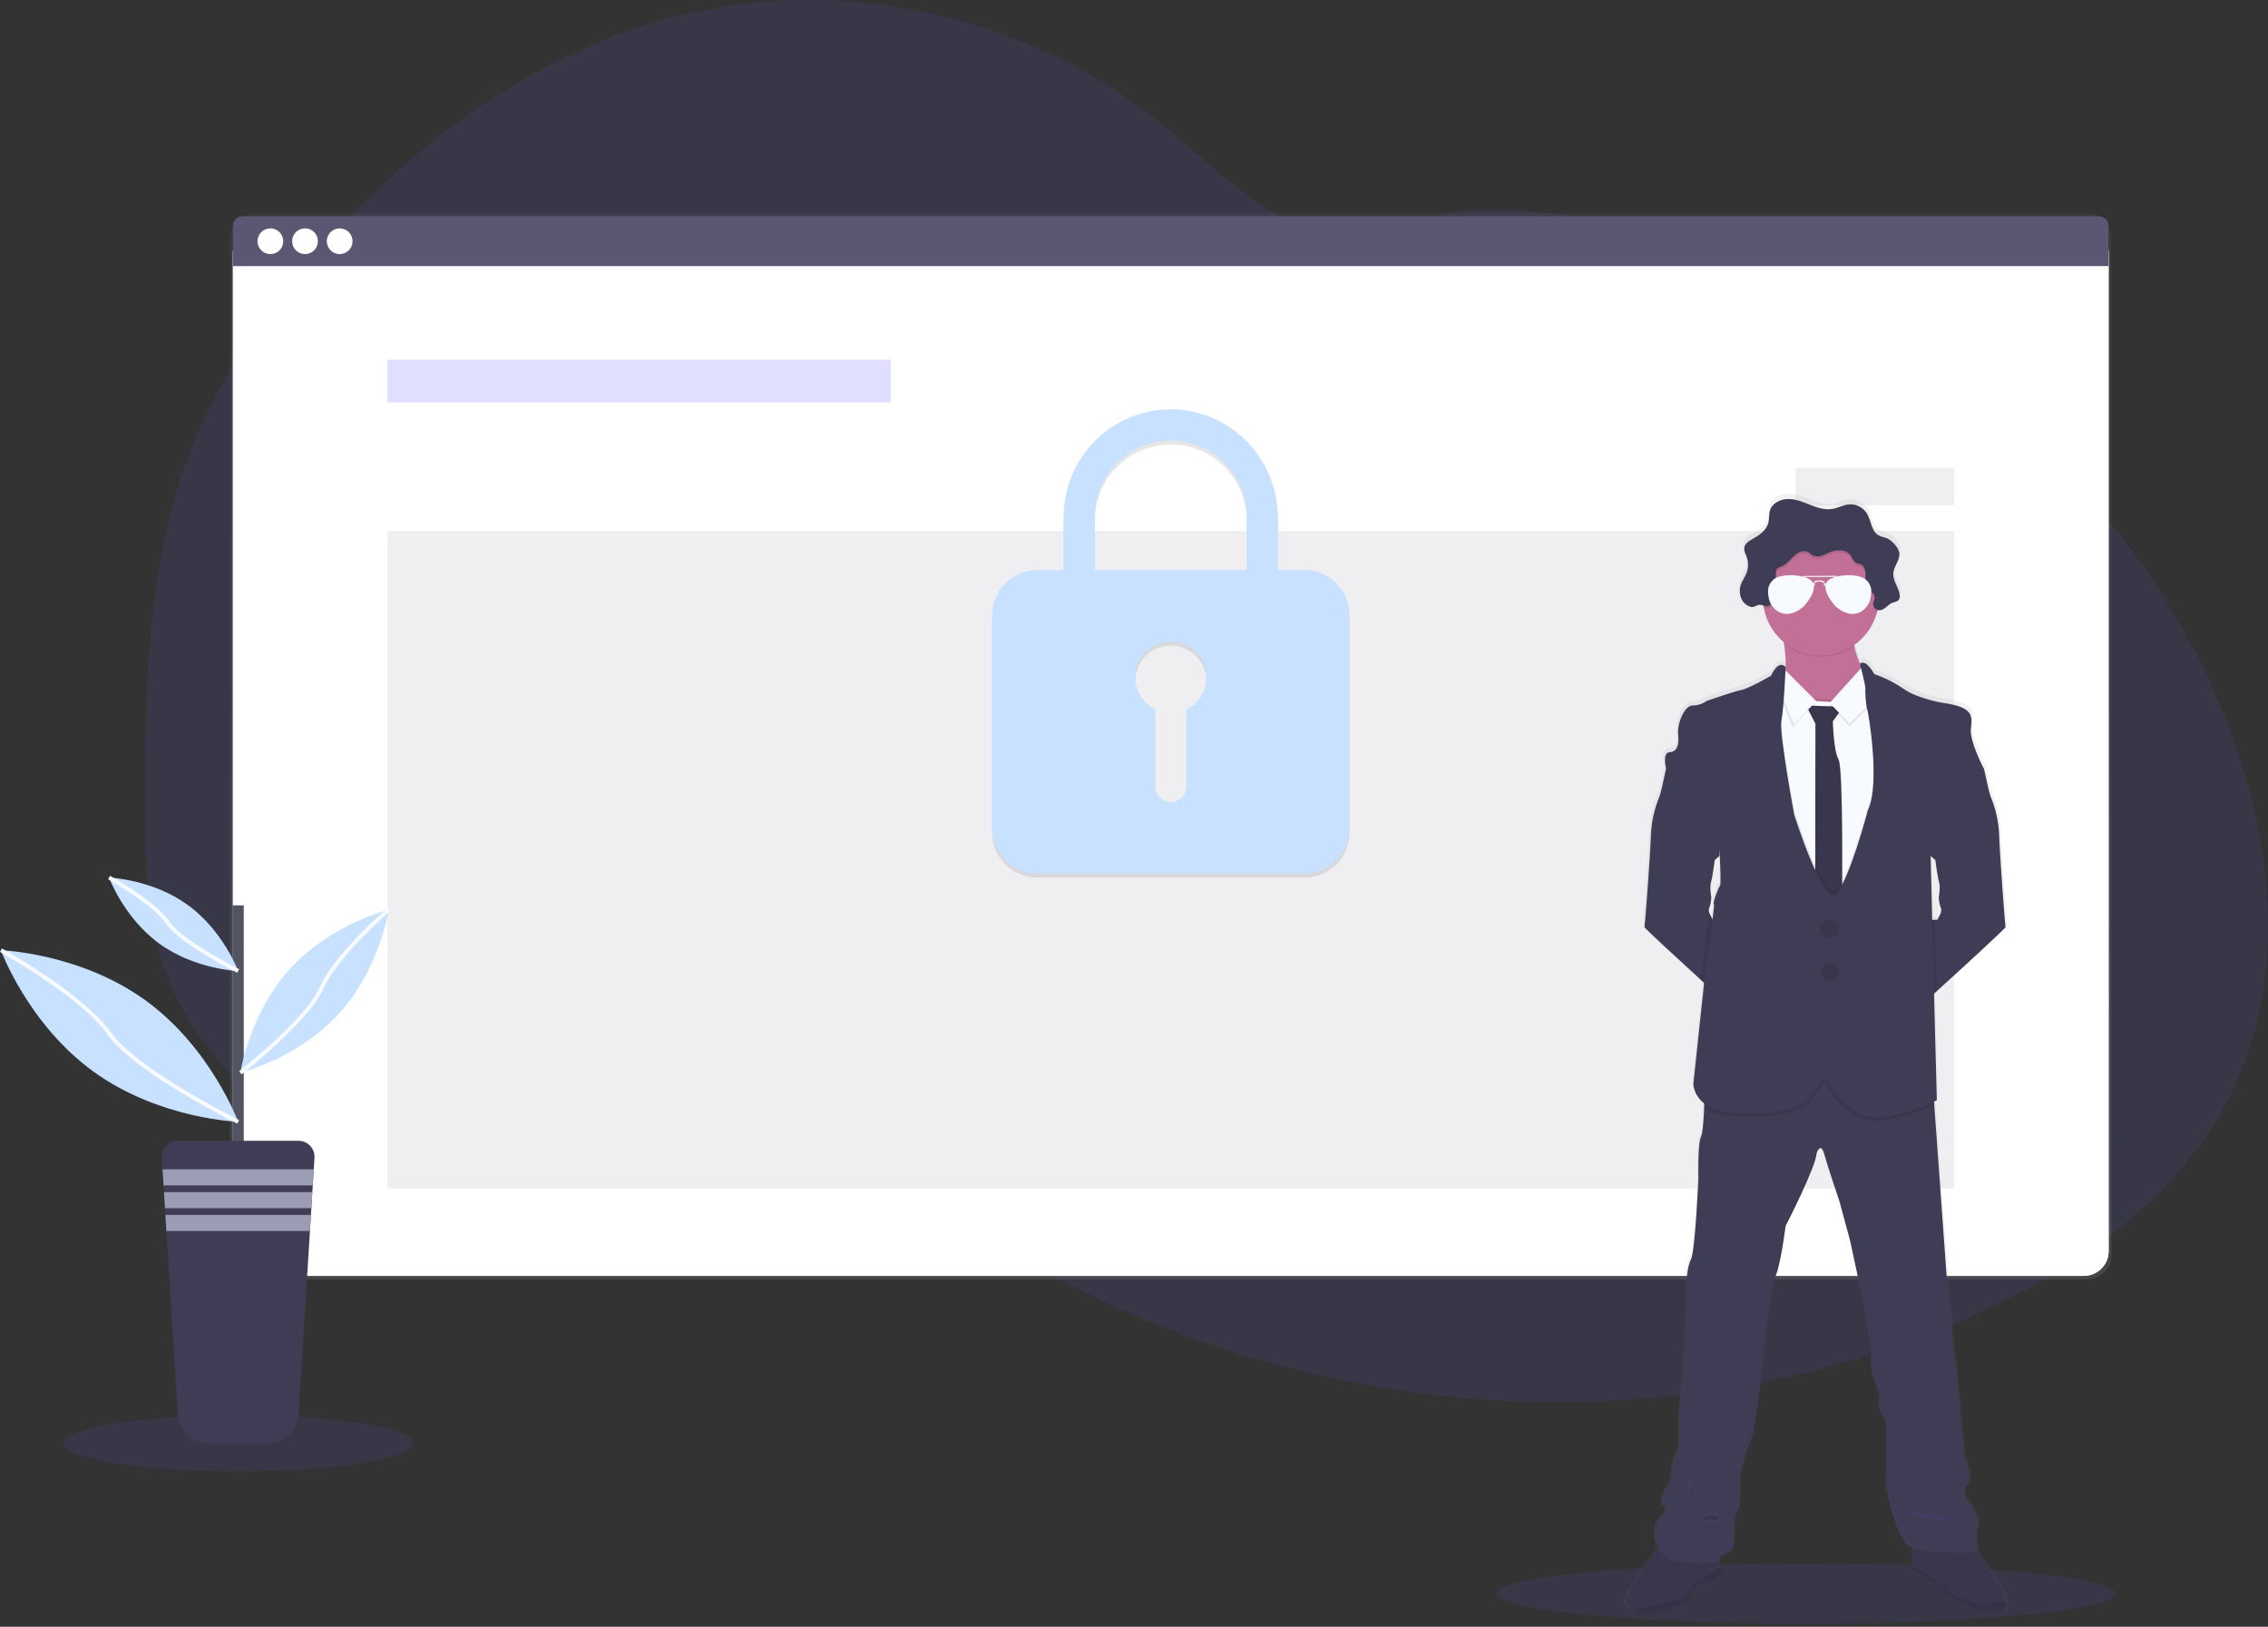 <svg xmlns="http://www.w3.org/2000/svg" width="304" height="218" fill="none" viewBox="0 0 304 218"><rect x="0" y="0" width="304" height="218" fill="#333333" stroke="none"/><g clip-path="url(#clip0)"><path fill="#6C63FF" d="M299.186 146.277C292.136 160.822 277.819 170.548 262.982 176.962C243.008 185.6 221.011 189.026 199.317 187.577C195.515 187.324 191.725 186.92 187.946 186.364C174.822 184.449 162.027 180.724 149.926 175.293C146.434 173.72 143.013 172.003 139.662 170.142C134.065 167.04 128.703 163.533 123.618 159.649C122.339 158.673 121.077 157.671 119.833 156.645C118.971 155.934 118.116 155.207 117.249 154.501C115.418 153.012 113.534 151.598 111.432 150.539C110.798 150.219 110.148 149.932 109.484 149.679C102.829 147.148 95.154 148.103 88.225 150.077C82.955 151.579 77.817 153.636 72.552 155.104C70.211 155.776 67.824 156.283 65.411 156.621C60.024 157.303 54.553 156.823 49.367 155.212L48.924 155.074C48.181 154.841 47.444 154.585 46.713 154.307L46.27 154.138C45.562 153.865 44.87 153.572 44.192 153.259L43.749 153.057C43.041 152.728 42.349 152.381 41.671 152.015C41.427 151.887 41.186 151.749 40.947 151.619C37.092 149.466 33.587 146.738 30.555 143.528C30.467 143.44 30.385 143.35 30.29 143.263C29.868 142.806 29.454 142.342 29.053 141.867C28.904 141.692 28.756 141.517 28.61 141.336C28.134 140.756 27.675 140.162 27.233 139.555C27.166 139.468 27.102 139.378 27.039 139.29C25.227 136.783 23.724 134.066 22.565 131.199C22.527 131.111 22.493 131.021 22.461 130.934C22.107 130.022 21.785 129.096 21.493 128.155C21.373 127.762 21.259 127.359 21.158 126.966C21.124 126.85 21.092 126.73 21.063 126.613C19.598 120.847 19.431 114.852 19.431 108.892C19.431 108.197 19.431 107.502 19.431 106.809C19.473 97.168 19.622 87.362 21.044 77.854C21.044 77.788 21.063 77.722 21.073 77.658C21.549 74.457 22.197 71.284 23.013 68.152C23.867 64.867 24.959 61.647 26.28 58.519C29.552 50.824 34.31 43.821 39.593 37.33C52.902 20.996 70.355 7.284 90.783 2.152C112.796 -3.376 137.26 1.921 155.016 16.058C160.43 20.367 165.294 25.47 171.374 28.774C176.681 31.651 182.893 32.842 188.578 30.579C193.275 28.708 196.332 27.779 201.607 28.063C212.529 28.681 223.296 30.936 233.547 34.753C233.961 34.904 234.375 35.061 234.786 35.217C261.512 45.442 284.485 65.756 296.427 91.861C296.743 92.55 297.05 93.246 297.347 93.946C304.467 110.577 307.041 130.068 299.186 146.277Z" opacity=".1"/><path fill="#6C63FF" d="M31.924 197.167C44.862 197.167 55.351 195.483 55.351 193.404C55.351 191.326 44.862 189.641 31.924 189.641C18.986 189.641 8.497 191.326 8.497 193.404C8.497 195.483 18.986 197.167 31.924 197.167Z" opacity=".1"/><path fill="#6C63FF" d="M242.087 217.58C265.028 217.58 283.626 215.774 283.626 213.546C283.626 211.318 265.028 209.512 242.087 209.512C219.146 209.512 200.549 211.318 200.549 213.546C200.549 215.774 219.146 217.58 242.087 217.58Z" opacity=".1"/><path fill="url(#paint0_linear)" d="M279.695 28.594H34.135C32.304 28.594 30.82 30.078 30.82 31.908V168.136C30.82 169.966 32.304 171.45 34.135 171.45H279.695C281.526 171.45 283.009 169.966 283.009 168.136V31.908C283.009 30.078 281.526 28.594 279.695 28.594Z"/><path fill="#fff" d="M279.323 30.602H34.535C32.705 30.602 31.221 32.086 31.221 33.917V167.661C31.221 169.491 32.705 170.975 34.535 170.975H279.323C281.154 170.975 282.638 169.491 282.638 167.661V33.917C282.638 32.086 281.154 30.602 279.323 30.602Z"/><path fill="#fff" d="M279.323 30.602H34.535C32.705 30.602 31.221 32.086 31.221 33.917V167.661C31.221 169.491 32.705 170.975 34.535 170.975H279.323C281.154 170.975 282.638 169.491 282.638 167.661V33.917C282.638 32.086 281.154 30.602 279.323 30.602Z"/><path fill="#fff" d="M279.323 30.602H34.535C32.705 30.602 31.221 32.086 31.221 33.917V167.661C31.221 169.491 32.705 170.975 34.535 170.975H279.323C281.154 170.975 282.638 169.491 282.638 167.661V33.917C282.638 32.086 281.154 30.602 279.323 30.602Z" opacity=".04"/><path fill="#5A5773" d="M281.361 28.992H32.497C32.159 28.992 31.834 29.126 31.595 29.366C31.355 29.605 31.221 29.93 31.221 30.268V35.663H282.627V30.268C282.627 29.931 282.494 29.608 282.257 29.369C282.02 29.13 281.698 28.994 281.361 28.992Z"/><path fill="#fff" d="M36.242 34.052C37.194 34.052 37.966 33.28 37.966 32.327C37.966 31.375 37.194 30.602 36.242 30.602C35.289 30.602 34.517 31.375 34.517 32.327C34.517 33.28 35.289 34.052 36.242 34.052Z"/><path fill="#fff" d="M40.886 34.052C41.839 34.052 42.611 33.28 42.611 32.327C42.611 31.375 41.839 30.602 40.886 30.602C39.933 30.602 39.161 31.375 39.161 32.327C39.161 33.28 39.933 34.052 40.886 34.052Z"/><path fill="#fff" d="M45.53 34.052C46.482 34.052 47.255 33.28 47.255 32.327C47.255 31.375 46.482 30.602 45.53 30.602C44.577 30.602 43.805 31.375 43.805 32.327C43.805 33.28 44.577 34.052 45.53 34.052Z"/><path fill="#6C63FF" d="M119.398 48.21H51.928V53.937H119.398V48.21Z" opacity=".2"/><path fill="#5A5773" d="M261.931 71.172H51.928V159.265H261.931V71.172Z" opacity=".1"/><path fill="#000" d="M174.887 76.918H171.291V69.933C171.291 62.051 165.007 55.499 157.125 55.38C155.225 55.36 153.339 55.717 151.577 56.429C149.815 57.141 148.211 58.194 146.858 59.529C145.505 60.864 144.43 62.453 143.694 64.206C142.958 65.958 142.576 67.839 142.57 69.739V76.918H138.982C137.397 76.922 135.877 77.555 134.756 78.676C133.635 79.797 133.003 81.316 132.998 82.902V111.62C133.003 113.206 133.635 114.725 134.756 115.846C135.877 116.967 137.397 117.599 138.982 117.604H174.887C176.472 117.599 177.991 116.967 179.112 115.846C180.233 114.725 180.864 113.205 180.868 111.62V82.902C180.864 81.316 180.233 79.797 179.112 78.676C177.991 77.555 176.472 76.922 174.887 76.918ZM159.031 95.586V105.872C159.034 106.417 158.831 106.942 158.461 107.342C158.092 107.742 157.584 107.987 157.041 108.027C156.757 108.04 156.474 107.996 156.208 107.896C155.942 107.797 155.699 107.645 155.493 107.449C155.288 107.253 155.124 107.017 155.013 106.756C154.901 106.495 154.843 106.214 154.843 105.93V95.581C153.872 95.108 153.091 94.319 152.626 93.344C152.161 92.369 152.04 91.266 152.283 90.213C152.526 89.161 153.118 88.222 153.963 87.549C154.809 86.877 155.857 86.511 156.937 86.511C158.017 86.511 159.065 86.877 159.911 87.549C160.756 88.222 161.348 89.161 161.591 90.213C161.834 91.266 161.713 92.369 161.248 93.344C160.783 94.319 160.002 95.108 159.031 95.581V95.586ZM167.109 76.918H146.757V69.739C146.757 67.042 147.829 64.454 149.737 62.547C151.644 60.639 154.231 59.568 156.929 59.568C159.627 59.568 162.214 60.639 164.122 62.547C166.029 64.454 167.101 67.042 167.101 69.739L167.109 76.918Z" opacity=".1"/><path fill="#C7E1FF" d="M174.887 76.387H171.291V69.402C171.291 61.521 165.007 54.969 157.125 54.849C155.225 54.829 153.339 55.186 151.577 55.898C149.815 56.61 148.211 57.664 146.858 58.998C145.505 60.333 144.43 61.923 143.694 63.675C142.958 65.427 142.576 67.308 142.57 69.209V76.387H138.982C137.397 76.392 135.877 77.024 134.756 78.145C133.635 79.266 133.003 80.785 132.998 82.371V111.089C133.003 112.675 133.635 114.194 134.756 115.315C135.877 116.436 137.397 117.068 138.982 117.073H174.887C176.472 117.068 177.991 116.436 179.112 115.315C180.233 114.194 180.864 112.675 180.868 111.089V82.371C180.864 80.786 180.233 79.266 179.112 78.145C177.991 77.024 176.472 76.392 174.887 76.387ZM159.031 95.056V105.341C159.034 105.886 158.831 106.412 158.461 106.812C158.092 107.212 157.584 107.456 157.041 107.496C156.757 107.509 156.474 107.465 156.208 107.366C155.942 107.266 155.699 107.114 155.493 106.918C155.288 106.722 155.124 106.486 155.013 106.225C154.901 105.965 154.843 105.684 154.843 105.4V95.05C153.872 94.577 153.091 93.788 152.626 92.814C152.161 91.839 152.04 90.735 152.283 89.683C152.526 88.63 153.118 87.691 153.963 87.019C154.809 86.346 155.857 85.98 156.937 85.98C158.017 85.98 159.065 86.346 159.911 87.019C160.756 87.691 161.348 88.63 161.591 89.683C161.834 90.735 161.713 91.839 161.248 92.814C160.783 93.788 160.002 94.577 159.031 95.05V95.056ZM167.109 76.387H146.757V69.209C146.757 66.511 147.829 63.924 149.737 62.016C151.644 60.108 154.231 59.037 156.929 59.037C159.627 59.037 162.214 60.108 164.122 62.016C166.029 63.924 167.101 66.511 167.101 69.209L167.109 76.387Z"/><path fill="#5A5773" d="M261.931 62.694H240.675V67.712H261.931V62.694Z" opacity=".1"/><path fill="url(#paint1_linear)" d="M269.165 214.761C269.025 214.058 268.785 213.378 268.454 212.742L265.269 207.986H265.288C265.288 207.986 264.786 205.598 265.288 204.425C265.789 203.252 263.499 200.368 263.499 200.368C263.499 200.368 263.22 199.643 263.948 198.752C264.675 197.86 263.499 195.249 263.499 195.249C263.499 195.249 262.942 189.795 262.886 188.962C262.83 188.129 262.382 183.511 262.382 183.511L261.32 173.722L259.431 147.777L259.396 147.291C259.63 147.177 259.755 147.105 259.755 147.105L259.378 132.759L259.704 132.465C262.554 129.885 269.128 123.915 269.061 123.785C268.995 123.654 268.265 113.815 268.18 111.352C268.107 109.602 267.725 107.879 267.05 106.262C266.885 105.936 266.41 103.784 266.214 102.873C266.161 102.624 266.126 102.467 266.126 102.467C266.126 102.467 264.2 98.795 264.367 97.126C264.534 95.456 264.868 94.206 260.76 93.623C260.76 93.623 257.311 93.108 255.257 91.704C254.042 90.863 252.714 90.198 251.313 89.73C251.313 89.73 250.162 87.607 249.36 88.326C249.021 87.568 248.767 86.775 248.604 85.961L248.58 85.813C250.101 84.752 251.196 83.185 251.669 81.392C251.695 81.291 251.717 81.187 251.741 81.087C251.82 81.114 251.903 81.129 251.987 81.132C252.685 81.132 253.115 80.354 253.768 80.107C254.033 80.004 254.36 79.988 254.564 79.778C254.631 79.697 254.682 79.604 254.712 79.503C254.742 79.402 254.751 79.296 254.739 79.192C254.746 79.119 254.746 79.046 254.739 78.974C254.741 78.948 254.741 78.923 254.739 78.897V78.924C254.561 77.958 253.813 77.101 253.895 76.119C253.975 75.195 254.787 74.383 254.721 73.484C254.72 73.412 254.714 73.341 254.702 73.271V73.303C254.603 72.952 254.421 72.63 254.171 72.364C253.886 71.975 253.511 71.66 253.078 71.446C252.709 71.284 252.282 71.247 251.937 71.053C250.923 70.501 250.926 69.063 250.323 68.081C250.065 67.671 249.699 67.34 249.265 67.125C248.831 66.91 248.346 66.819 247.864 66.863C247.11 66.937 246.428 67.338 245.682 67.468C244.663 67.648 243.626 67.316 242.66 66.937C241.694 66.558 240.714 66.141 239.677 66.141C238.639 66.141 237.517 66.672 237.204 67.651C237.036 68.181 237.119 68.752 236.991 69.291C236.763 70.241 235.93 70.92 235.067 71.392C234.537 71.687 233.905 72.024 233.741 72.581C233.741 72.565 233.741 72.552 233.741 72.539C233.729 72.583 233.72 72.629 233.714 72.674C233.709 72.733 233.709 72.793 233.714 72.852C233.714 73.234 233.916 73.598 234.051 73.961C234.303 74.653 234.298 75.412 234.035 76.1C233.839 76.604 233.504 77.047 233.313 77.549C233.223 77.783 233.164 78.027 233.138 78.276V78.234C233.132 78.347 233.132 78.46 233.138 78.573C233.135 78.961 233.226 79.344 233.403 79.688C233.525 79.926 233.693 80.137 233.898 80.309C234.103 80.481 234.34 80.61 234.595 80.688C235.126 80.811 235.457 80.29 236.017 80.423C236.118 80.447 236.216 80.478 236.312 80.516C236.331 80.635 236.349 80.755 236.37 80.871C236.709 82.657 237.661 84.269 239.061 85.428C239.061 85.492 239.082 85.555 239.09 85.622C239.26 86.68 239.334 87.751 239.311 88.822C239.311 88.822 238.475 87.599 237.328 89.96C237.328 89.96 234.338 91.685 233.305 91.882C232.273 92.078 228.608 93.355 228.608 93.355C228.055 93.754 227.39 93.969 226.708 93.968C225.564 93.968 224.614 96.47 224.752 97.831C224.89 99.193 224.67 100.196 223.606 100.252C222.542 100.307 223.123 102.465 223.131 102.502L223.033 102.966C222.826 103.916 222.375 105.954 222.215 106.273C221.541 107.889 221.157 109.612 221.082 111.363C221 113.825 220.286 123.628 220.204 123.795C220.148 123.904 224.652 128.02 227.817 130.896L228.277 131.31L226.82 144.919C226.862 145.443 227.018 145.952 227.276 146.41C227.535 146.868 227.89 147.265 228.316 147.572C228.316 147.732 228.316 147.893 228.3 148.061C228.237 149.653 228.109 151.579 227.855 152.084C227.409 152.975 227.52 157.757 227.52 157.757C227.52 157.757 227.072 167.491 226.514 168.55C225.957 169.609 225.843 171.83 226.01 172.265C226.177 172.7 225.45 184.39 225.45 184.39L224.893 189.62C224.893 189.62 225.06 194.625 224.556 194.737C224.052 194.848 223.773 198.298 223.773 198.298C223.773 198.298 221.987 200.745 222.767 201.633C223.548 202.522 222.653 202.915 222.571 203.135C222.489 203.356 220.867 204.197 222.04 207.307C222.051 207.338 222.064 207.368 222.077 207.397C220.979 208.923 217.497 213.846 217.709 214.594C217.866 215.07 218.198 215.469 218.638 215.709C219.458 216.2 220.865 216.428 223.102 215.709C226.817 214.512 226.552 213.649 226.552 213.649C226.571 213.246 226.744 212.866 227.035 212.586C227.326 212.307 227.714 212.15 228.117 212.147C229.654 212.036 230.8 210.619 230.8 210.619L230.62 209.948L230.373 209.019C230.402 208.753 230.591 208.289 231.434 208.032C232.721 207.641 232.384 205.195 232.384 205.195C232.384 205.195 232.273 202.637 232.83 202.302C233.388 201.968 233.167 197.741 233.167 197.741C233.167 197.741 233.783 194.681 234.675 192.622C235.566 190.562 236.633 178.329 236.633 178.329C236.633 178.329 237.358 172.321 238.029 170.596C238.7 168.871 239.316 164.033 239.316 164.033C239.316 164.033 243.453 156.022 243.506 154.241C243.506 154.241 244.037 152.572 244.568 154.408C245.098 156.245 246.59 160.639 246.59 160.639L248.041 166.034L249.774 174.099L250.894 180.887C250.894 180.887 250.724 183.445 251.159 184.337C251.595 185.228 252.221 187.282 251.887 187.672C251.552 188.062 252.555 189.899 252.837 190.286C253.118 190.674 252.837 198.908 252.837 198.908C252.837 198.908 254.121 205.917 255.965 207.135C256.094 207.219 256.231 207.29 256.374 207.347C256.347 208.106 256.321 209.122 256.355 209.653C256.351 209.772 256.371 209.89 256.414 210.001C256.581 210.224 258.481 211.726 258.874 211.726C259.266 211.726 260.66 212.699 260.718 213.172C260.776 213.644 264.802 215.645 265.373 215.703C265.943 215.762 268.708 216.258 269.088 215.481C269.182 215.253 269.208 215.004 269.165 214.761ZM259.274 114.526L259.561 114.773C259.561 114.773 259.856 117.068 260.065 117.755C260.275 118.443 260.023 119.78 260.023 119.78C260.042 120.279 260.141 120.772 260.317 121.24C260.567 121.741 259.813 122.832 259.813 122.832H259.142L258.932 114.239L259.274 114.526ZM239.311 88.87V88.819C239.305 88.835 239.303 88.854 239.303 88.87H239.311ZM229.001 121.948C228.898 121.726 228.883 121.473 228.959 121.24C229.018 121.114 229.065 120.982 229.099 120.847C229.182 120.498 229.233 120.143 229.253 119.785C229.253 119.781 229.253 119.777 229.253 119.772C229.229 119.645 229.014 118.413 229.213 117.761C229.412 117.108 229.715 114.778 229.715 114.778L229.906 114.616L230.349 114.231C230.349 114.231 230.349 114.088 230.381 113.852C230.474 115.869 230.548 118.098 230.429 118.209C230.206 118.429 229.394 120.597 229.59 120.682C229.654 120.712 229.566 121.579 229.418 122.747C229.251 122.496 229.111 122.228 229.001 121.948Z"/><path fill="#C37098" d="M250.39 90.99V94.291L243.618 97.696C243.618 97.696 236.894 93.628 238.552 92.009C239.614 90.985 239.409 88.172 239.123 86.237C238.956 85.112 238.762 84.287 238.762 84.287C238.762 84.287 250.841 80.837 249.016 83.456C248.405 84.332 248.358 85.465 248.562 86.588C248.976 88.814 250.39 90.99 250.39 90.99Z"/><path fill="#3F3D56" d="M231.838 123.272L230.965 134.025C230.965 134.025 229.657 132.839 227.964 131.294C224.825 128.431 220.366 124.336 220.419 124.228C220.502 124.061 221.216 114.306 221.292 111.853C221.365 110.113 221.744 108.399 222.412 106.79C222.572 106.472 223.02 104.444 223.208 103.497C223.272 103.202 223.312 103.011 223.312 103.011L224.777 102.422C224.777 102.422 230.88 109.232 230.88 109.356C230.88 109.481 230.464 114.712 230.464 114.712L230.031 115.088L229.843 115.25C229.843 115.25 229.551 117.535 229.344 118.22C229.137 118.904 229.36 120.093 229.384 120.221C229.364 120.578 229.313 120.933 229.232 121.282C229.198 121.416 229.151 121.547 229.092 121.672C229.017 121.904 229.032 122.156 229.134 122.378C229.252 122.686 229.405 122.979 229.591 123.251L231.838 123.272Z"/><path fill="#3F3D56" d="M268.828 124.228C268.892 124.358 262.382 130.299 259.561 132.865L258.282 134.025L257.417 123.272H259.659C259.659 123.272 260.408 122.192 260.158 121.693C259.984 121.228 259.887 120.738 259.869 120.242C259.869 120.242 260.116 118.915 259.909 118.228C259.702 117.54 259.41 115.258 259.41 115.258L259.126 115.014L258.789 114.719C258.789 114.719 258.372 109.489 258.372 109.364C258.372 109.24 264.476 102.43 264.476 102.43L265.93 103.011C265.93 103.011 265.962 103.168 266.015 103.417C266.211 104.322 266.681 106.464 266.843 106.79C267.511 108.399 267.89 110.113 267.963 111.853C268.032 114.306 268.743 124.061 268.828 124.228Z"/><path fill="#3F3D56" d="M268.854 215.499C268.464 216.274 265.725 215.764 265.16 215.722C264.595 215.68 260.604 213.671 260.548 213.201C260.492 212.731 259.11 211.763 258.722 211.763C258.335 211.763 256.453 210.266 256.286 210.046C256.244 209.936 256.225 209.818 256.23 209.701C256.172 208.791 256.286 206.447 256.286 206.447L264.314 206.89L268.215 212.758C268.543 213.391 268.781 214.067 268.92 214.767C268.968 215.012 268.945 215.266 268.854 215.499Z"/><path fill="#000" d="M268.854 215.499C268.464 216.274 265.725 215.764 265.16 215.722C264.595 215.68 260.604 213.671 260.548 213.201C260.492 212.731 259.11 211.763 258.722 211.763C258.335 211.763 256.453 210.266 256.286 210.046C256.244 209.936 256.225 209.818 256.23 209.701C256.172 208.791 256.286 206.447 256.286 206.447L264.314 206.89L268.215 212.758C268.543 213.391 268.781 214.067 268.92 214.767C268.968 215.012 268.945 215.266 268.854 215.499Z" opacity=".1"/><path fill="#000" d="M268.854 215.499C268.464 216.274 265.725 215.764 265.16 215.722C264.595 215.68 260.604 213.671 260.548 213.201C260.492 212.731 259.11 211.763 258.722 211.763C258.335 211.763 256.453 210.266 256.286 210.046C256.244 209.936 256.225 209.818 256.23 209.701L258.831 211.346C258.831 211.346 260.492 212.408 260.935 213.036C261.379 213.665 264.871 214.974 265.16 215C265.375 215.021 267.668 214.581 268.92 214.767C268.968 215.012 268.945 215.266 268.854 215.499Z" opacity=".1"/><path fill="#3F3D56" d="M230.907 210.656C230.907 210.656 229.771 212.068 228.253 212.177C227.852 212.18 227.468 212.336 227.18 212.614C226.891 212.892 226.721 213.271 226.703 213.671C226.703 213.671 226.968 214.531 223.298 215.722C221.083 216.436 219.689 216.21 218.877 215.722C218.442 215.482 218.113 215.085 217.956 214.613C217.707 213.729 222.606 207.002 222.606 207.002L227.064 206.737L230.248 208.175L230.737 209.998L230.907 210.656Z"/><path fill="#000" d="M230.907 210.656C230.907 210.656 229.771 212.068 228.253 212.177C227.852 212.18 227.468 212.336 227.18 212.614C226.891 212.892 226.721 213.271 226.703 213.671C226.703 213.671 226.968 214.531 223.298 215.722C221.083 216.436 219.689 216.21 218.877 215.722C218.442 215.482 218.113 215.085 217.956 214.613C217.707 213.729 222.606 207.002 222.606 207.002L227.064 206.737L230.248 208.175L230.737 209.998L230.907 210.656Z" opacity=".1"/><path fill="#000" d="M230.906 210.656C230.906 210.656 229.77 212.068 228.252 212.177C227.852 212.18 227.468 212.336 227.179 212.614C226.891 212.892 226.72 213.271 226.703 213.671C226.703 213.671 226.968 214.53 223.298 215.722C221.082 216.436 219.689 216.21 218.877 215.722C220.965 215.504 225.58 214.186 226.042 213.729C226.597 213.174 227.289 211.651 227.759 211.625C228.085 211.603 229.744 210.606 230.739 209.987L230.906 210.656Z" opacity=".1"/><path fill="#3F3D56" d="M265.088 204.484C264.59 205.646 265.088 208.026 265.088 208.026C265.088 208.026 257.658 208.414 255.843 207.196C254.028 205.978 252.743 199.001 252.743 199.001C252.743 199.001 253.009 190.809 252.743 190.422C252.478 190.034 251.47 188.208 251.801 187.821C252.133 187.434 251.536 185.385 251.082 184.499C250.628 183.612 250.817 181.067 250.817 181.067L249.708 174.311L247.993 166.286L246.536 160.915C246.536 160.915 245.042 156.542 244.535 154.716C244.029 152.89 243.493 154.549 243.493 154.549C243.44 156.322 239.342 164.293 239.342 164.293C239.342 164.293 238.732 169.11 238.068 170.824C237.405 172.538 236.683 178.52 236.683 178.52C236.683 178.52 235.622 190.698 234.746 192.746C233.87 194.795 233.268 197.839 233.268 197.839C233.268 197.839 233.491 202.047 232.936 202.379C232.382 202.711 232.472 205.258 232.472 205.258C232.472 205.258 232.803 207.692 231.53 208.082C230.256 208.472 230.468 209.3 230.468 209.3C230.468 209.3 223.383 210.462 222.221 207.36C221.058 204.258 222.664 203.433 222.751 203.21C222.839 202.987 223.722 202.602 222.948 201.713C222.173 200.824 223.943 198.393 223.943 198.393C223.943 198.393 224.221 194.962 224.718 194.851C225.214 194.739 225.052 189.758 225.052 189.758L225.604 184.554C225.604 184.554 226.326 172.928 226.159 172.485C225.991 172.042 226.103 169.832 226.657 168.77C227.212 167.709 227.653 158.028 227.653 158.028C227.653 158.028 227.541 153.27 227.984 152.383C228.25 151.882 228.361 149.953 228.425 148.379C228.473 147.177 228.483 146.182 228.483 146.182L234.682 143.857L242.643 141.312L249.341 144.523L259.141 146.405L259.264 148.095L261.134 173.918L262.196 183.66C262.196 183.66 262.639 188.254 262.695 189.084C262.75 189.915 263.302 195.342 263.302 195.342C263.302 195.342 264.465 197.942 263.746 198.829C263.026 199.715 263.302 200.421 263.302 200.421C263.302 200.421 265.587 203.321 265.088 204.484Z"/><path fill="#000" d="M249.021 83.456C248.41 84.332 248.362 85.465 248.567 86.588C247.172 87.571 245.493 88.07 243.787 88.006C242.082 87.942 240.445 87.32 239.128 86.235C238.96 85.109 238.767 84.284 238.767 84.284C238.767 84.284 250.846 80.84 249.021 83.456Z" opacity=".1"/><path fill="#C37098" d="M251.845 80.07C251.845 81.608 251.389 83.111 250.534 84.39C249.68 85.668 248.466 86.665 247.045 87.254C245.624 87.842 244.061 87.996 242.552 87.696C241.044 87.396 239.659 86.656 238.571 85.568C237.484 84.481 236.743 83.095 236.443 81.587C236.143 80.079 236.297 78.515 236.886 77.095C237.474 75.674 238.471 74.46 239.75 73.605C241.028 72.751 242.531 72.295 244.069 72.295C245.092 72.29 246.105 72.488 247.051 72.877C247.996 73.266 248.855 73.838 249.578 74.561C250.301 75.284 250.874 76.143 251.263 77.089C251.652 78.034 251.85 79.048 251.845 80.07Z"/><path fill="#000" d="M253.463 92.991L250.915 138.356L237.076 135.45L234.335 117.264L237.05 92.85L239.093 93.113L242.697 93.572L246.266 93.792L250.135 93.362L253.463 92.991Z" opacity=".1"/><path fill="#F7FBFF" d="M253.463 93.323L250.915 138.688L237.076 135.782L234.335 117.596L237.05 93.185L239.093 93.445L242.697 93.904L246.266 94.124L250.135 93.694L253.463 93.323Z"/><path fill="#3F3D56" d="M242.087 94.541L247.071 94.708L245.669 96.669C245.669 96.669 245.768 100.631 246.434 101.767C247.1 102.903 246.903 120.449 246.903 120.449L245.577 122.967L243.308 120.144L243.337 96.977L242.087 94.541Z"/><path fill="#000" d="M242.087 94.541L247.071 94.708L245.669 96.669C245.669 96.669 245.768 100.631 246.434 101.767C247.1 102.903 246.903 120.449 246.903 120.449L245.577 122.967L243.308 120.144L243.337 96.977L242.087 94.541Z" opacity=".1"/><path fill="#000" d="M249.891 89.393L245.242 94.541L247.899 97.309L252.301 93.017L249.891 89.393Z" opacity=".1"/><path fill="#F7FBFF" d="M249.891 89.061L245.242 94.209L247.899 96.977L252.301 92.686L249.891 89.061Z"/><path fill="#000" d="M243.278 94.291L238.57 89.586L238.127 92.049L240.287 97.447L243.278 94.291Z" opacity=".1"/><path fill="#F7FBFF" d="M243.442 93.96L238.737 89.255L238.294 91.717L240.454 97.115L243.442 93.96Z"/><path fill="#000" d="M259.288 148.103C257.028 149.18 254.608 149.88 252.123 150.176C247.556 150.757 244.568 144.945 244.568 144.945L242.824 147.214C242.269 149.624 233.828 150.231 230.397 149.318C229.685 149.143 229.015 148.826 228.428 148.387C228.476 147.185 228.486 146.19 228.486 146.19L234.685 143.865L242.646 141.32L249.344 144.531L259.144 146.413L259.288 148.103Z" opacity=".1"/><path fill="#000" d="M253.463 93.325L250.918 138.688L237.077 135.782L234.33 117.599L237.042 93.185L239.086 93.45C239.033 94.339 238.933 95.225 238.786 96.104C238.454 97.656 240.503 108.672 240.503 108.672C240.503 108.672 244.396 121.025 246.147 119.244C247.898 117.463 250.393 108.061 250.393 108.061C252.083 104.574 250.422 94.793 250.297 94.597C250.21 94.307 250.157 94.009 250.138 93.707L253.463 93.325Z" opacity=".1"/><path fill="#000" d="M259.442 128.429L259.559 132.873L258.279 134.033L257.417 123.272H259.328L259.442 128.429Z" opacity=".1"/><path fill="#000" d="M229.386 120.229C229.366 120.586 229.316 120.941 229.234 121.29C229.234 121.192 229.234 121.136 229.213 121.128C229.134 121.107 229.229 120.701 229.386 120.229Z" opacity=".1"/><path fill="#000" d="M231.838 123.272L230.965 134.025C230.965 134.025 229.657 132.839 227.964 131.294L228.166 129.389C228.166 129.389 228.879 124.708 229.139 122.399C229.257 122.707 229.411 123 229.596 123.272H231.838Z" opacity=".1"/><path fill="#3F3D56" d="M239.346 89.419C239.346 89.419 238.518 88.201 237.382 90.552C237.382 90.552 234.421 92.269 233.402 92.463C232.383 92.657 228.758 93.93 228.758 93.93C228.21 94.326 227.552 94.539 226.876 94.538C225.74 94.538 224.798 97.03 224.936 98.386C225.074 99.742 224.854 100.74 223.803 100.796C222.752 100.851 223.331 103.035 223.331 103.035L230.334 111.063C230.334 111.063 230.777 118.453 230.557 118.676C230.337 118.899 229.532 121.064 229.726 121.139C229.92 121.213 228.665 129.386 228.665 129.386L226.977 145.248C226.977 145.248 226.977 147.901 230.411 148.817C233.845 149.732 242.291 149.127 242.835 146.718L244.579 144.446C244.579 144.446 247.567 150.261 252.134 149.679C256.701 149.098 259.609 147.437 259.609 147.437L259.111 128.429L258.779 114.727L265.909 103.011C265.909 103.011 263.999 99.357 264.166 97.704C264.333 96.051 264.662 94.798 260.594 94.217C260.594 94.217 257.163 93.705 255.141 92.306C253.939 91.472 252.626 90.811 251.24 90.343C251.24 90.343 250.099 88.22 249.305 88.947C249.305 88.947 250.101 91.948 250.035 92.397C249.969 92.845 250.16 94.873 250.284 95.082C250.409 95.292 252.07 105.06 250.38 108.547C250.38 108.547 247.899 117.949 246.134 119.73C244.369 121.51 240.49 109.157 240.49 109.157C240.49 109.157 238.441 98.139 238.773 96.589C239.104 95.04 239.346 89.419 239.346 89.419Z"/><path fill="#3F3D56" d="M245.268 125.708C245.941 125.708 246.486 125.163 246.486 124.49C246.486 123.818 245.941 123.272 245.268 123.272C244.595 123.272 244.05 123.818 244.05 124.49C244.05 125.163 244.595 125.708 245.268 125.708Z"/><path fill="#3F3D56" d="M245.268 131.451C245.941 131.451 246.486 130.906 246.486 130.233C246.486 129.56 245.941 129.015 245.268 129.015C244.595 129.015 244.05 129.56 244.05 130.233C244.05 130.906 244.595 131.451 245.268 131.451Z"/><path fill="#000" d="M245.268 125.708C245.941 125.708 246.486 125.163 246.486 124.49C246.486 123.818 245.941 123.272 245.268 123.272C244.595 123.272 244.05 123.818 244.05 124.49C244.05 125.163 244.595 125.708 245.268 125.708Z" opacity=".1"/><path fill="#000" d="M245.268 131.451C245.941 131.451 246.486 130.906 246.486 130.233C246.486 129.56 245.941 129.015 245.268 129.015C244.595 129.015 244.05 129.56 244.05 130.233C244.05 130.906 244.595 131.451 245.268 131.451Z" opacity=".1"/><path fill="#000" stroke="#6C63FF" stroke-miterlimit="10" stroke-width=".265" d="M256.215 202.822C256.215 202.822 261.214 203.21 261.711 203.597C262.207 203.985 256.215 202.822 256.215 202.822Z" opacity=".1"/><path fill="#000" stroke="#6C63FF" stroke-miterlimit="10" stroke-width=".265" d="M226.448 198.892C226.448 198.892 227.51 200.219 227.059 200.829C226.607 201.44 226.448 198.892 226.448 198.892Z" opacity=".1"/><path fill="#000" stroke="#6C63FF" stroke-miterlimit="10" stroke-width=".265" d="M227.722 203.677C227.722 203.677 229.659 202.403 230.434 203.25C231.209 204.096 227.722 203.677 227.722 203.677Z" opacity=".1"/><path fill="#000" d="M251.844 80.07C251.846 80.734 251.762 81.394 251.595 82.037C251.431 81.962 251.294 81.839 251.202 81.684C251.11 81.53 251.067 81.351 251.08 81.171C251.114 80.856 251.324 80.566 251.279 80.253C251.213 79.77 250.629 79.574 250.321 79.192C249.942 78.73 250.024 78.059 250.056 77.462C250.087 76.864 249.936 76.135 249.376 75.93C249.209 75.869 249.026 75.864 248.864 75.795C248.424 75.609 248.288 75.063 247.994 74.686C247.405 73.927 246.234 73.943 245.34 74.304C244.951 74.49 244.552 74.657 244.146 74.802C243.942 74.874 243.726 74.903 243.511 74.887C243.296 74.871 243.087 74.811 242.896 74.71C242.721 74.598 242.58 74.444 242.4 74.333C241.8 73.972 241.014 74.333 240.494 74.797C239.974 75.262 239.558 75.885 238.902 76.169C238.608 76.302 238.244 76.382 238.106 76.668C238.038 76.824 238.009 76.994 238.021 77.164C238.021 78.197 238.143 79.245 237.928 80.256C237.79 80.906 237.334 81.644 236.673 81.564C236.591 81.552 236.51 81.531 236.432 81.503C236.233 80.44 236.258 79.348 236.505 78.295C236.752 77.242 237.216 76.253 237.867 75.39C238.519 74.526 239.343 73.809 240.287 73.282C241.232 72.755 242.275 72.431 243.352 72.331C244.429 72.231 245.514 72.356 246.54 72.699C247.565 73.042 248.508 73.595 249.308 74.323C250.107 75.05 250.746 75.937 251.184 76.926C251.622 77.914 251.848 78.984 251.85 80.065L251.844 80.07Z" opacity=".1"/><path fill="#3F3D56" d="M236.084 81.063C236.283 81.108 236.471 81.211 236.676 81.238C237.336 81.317 237.793 80.58 237.931 79.93C238.146 78.918 238.034 77.87 238.026 76.838C238.012 76.668 238.04 76.498 238.109 76.342C238.26 76.055 238.623 75.975 238.905 75.843C239.547 75.556 239.966 74.946 240.497 74.471C241.028 73.996 241.8 73.645 242.4 74.006C242.577 74.113 242.721 74.272 242.896 74.383C243.087 74.483 243.297 74.542 243.513 74.558C243.728 74.574 243.944 74.546 244.148 74.476C244.56 74.354 244.945 74.139 245.34 73.977C246.226 73.616 247.399 73.603 247.994 74.357C248.288 74.736 248.424 75.28 248.864 75.466C249.026 75.535 249.209 75.543 249.376 75.604C249.936 75.814 250.079 76.538 250.056 77.135C250.032 77.732 249.952 78.404 250.321 78.865C250.629 79.242 251.213 79.439 251.279 79.927C251.321 80.24 251.114 80.532 251.08 80.845C251.072 80.961 251.087 81.078 251.125 81.189C251.162 81.299 251.222 81.401 251.299 81.488C251.376 81.576 251.47 81.647 251.575 81.698C251.68 81.749 251.794 81.778 251.911 81.784C252.6 81.784 253.028 81.012 253.673 80.765C253.938 80.662 254.259 80.646 254.469 80.436C254.547 80.336 254.602 80.219 254.63 80.095C254.659 79.971 254.66 79.842 254.633 79.717C254.503 78.701 253.689 77.817 253.776 76.798C253.858 75.822 254.763 74.97 254.572 74.009C254.475 73.655 254.293 73.33 254.041 73.062C253.757 72.676 253.386 72.363 252.959 72.146C252.59 71.987 252.163 71.95 251.826 71.756C250.823 71.207 250.825 69.774 250.233 68.797C249.979 68.394 249.619 68.068 249.192 67.855C248.765 67.643 248.288 67.552 247.813 67.592C247.068 67.667 246.391 68.062 245.653 68.195C244.642 68.375 243.618 68.043 242.66 67.664C241.702 67.285 240.733 66.868 239.706 66.868C238.679 66.868 237.567 67.399 237.254 68.37C237.09 68.901 237.172 69.469 237.044 70.002C236.822 70.949 235.983 71.623 235.139 72.093C234.558 72.417 233.86 72.788 233.791 73.449C233.746 73.868 233.977 74.245 234.123 74.651C234.371 75.338 234.365 76.091 234.107 76.774C233.913 77.276 233.589 77.716 233.393 78.215C233.254 78.554 233.188 78.918 233.2 79.284C233.212 79.65 233.301 80.009 233.462 80.338C233.586 80.578 233.757 80.79 233.966 80.961C234.174 81.132 234.415 81.259 234.675 81.333C235.198 81.458 235.527 80.941 236.084 81.063Z"/><g opacity=".1"><path fill="#000" d="M237.931 79.351C237.793 80.001 237.334 80.739 236.673 80.659C236.469 80.633 236.283 80.529 236.081 80.484C235.526 80.362 235.197 80.882 234.675 80.749C234.415 80.675 234.173 80.548 233.964 80.377C233.755 80.206 233.583 79.994 233.459 79.754C233.32 79.484 233.237 79.189 233.212 78.887C233.16 79.356 233.245 79.832 233.459 80.253C233.583 80.493 233.755 80.705 233.964 80.876C234.173 81.047 234.415 81.174 234.675 81.248C235.205 81.37 235.526 80.85 236.081 80.983C236.275 81.051 236.473 81.108 236.673 81.156C237.334 81.238 237.793 80.5 237.931 79.85C238.04 79.275 238.082 78.691 238.058 78.106C238.056 78.524 238.013 78.941 237.931 79.351Z" opacity=".1"/><path fill="#000" d="M234.295 75.355C234.329 74.92 234.269 74.483 234.12 74.073C234 73.8 233.898 73.52 233.814 73.234C233.803 73.279 233.794 73.324 233.788 73.37C233.743 73.786 233.976 74.166 234.12 74.572C234.212 74.824 234.271 75.087 234.295 75.355Z" opacity=".1"/><path fill="#000" d="M254.57 73.956C254.445 74.71 253.835 75.418 253.774 76.212C253.759 76.347 253.759 76.484 253.774 76.62C253.906 75.694 254.726 74.874 254.57 73.956Z" opacity=".1"/><path fill="#000" d="M254.615 79.555C254.592 79.666 254.54 79.769 254.464 79.853C254.267 80.062 253.933 80.078 253.667 80.182C253.023 80.428 252.606 81.209 251.905 81.201C251.726 81.19 251.554 81.126 251.412 81.016C251.27 80.906 251.164 80.756 251.109 80.585C251.093 80.642 251.081 80.701 251.072 80.76C251.065 80.876 251.08 80.993 251.118 81.103C251.156 81.213 251.215 81.315 251.292 81.402C251.369 81.489 251.463 81.56 251.568 81.61C251.673 81.661 251.787 81.69 251.903 81.697C252.595 81.697 253.02 80.925 253.665 80.68C253.93 80.577 254.254 80.561 254.461 80.351C254.539 80.251 254.594 80.134 254.622 80.01C254.651 79.886 254.652 79.757 254.625 79.632C254.623 79.6 254.618 79.579 254.615 79.555Z" opacity=".1"/><path fill="#000" d="M251.287 79.335C251.221 78.852 250.637 78.656 250.329 78.274C250.141 78.022 250.038 77.717 250.037 77.403C250.016 77.897 250.024 78.401 250.329 78.772C250.634 79.144 251.099 79.303 251.247 79.685C251.285 79.573 251.299 79.453 251.287 79.335Z" opacity=".1"/><path fill="#000" d="M250.053 76.557C250.075 75.96 249.931 75.23 249.371 75.025C249.207 74.964 249.024 74.956 248.862 74.89C248.421 74.704 248.283 74.158 247.991 73.781C247.4 73.025 246.229 73.038 245.338 73.399C244.94 73.561 244.56 73.775 244.146 73.898C243.943 73.969 243.727 73.998 243.511 73.982C243.296 73.966 243.087 73.906 242.896 73.805C242.721 73.693 242.578 73.539 242.4 73.428C241.798 73.067 241.012 73.428 240.495 73.892C239.977 74.357 239.558 74.978 238.902 75.264C238.605 75.397 238.244 75.477 238.09 75.763C238.023 75.919 237.995 76.09 238.008 76.259C238.008 76.363 238.008 76.466 238.008 76.57C238.012 76.463 238.038 76.358 238.085 76.262C238.239 75.975 238.6 75.896 238.897 75.763C239.539 75.477 239.959 74.866 240.489 74.391C241.02 73.916 241.792 73.566 242.395 73.927C242.573 74.033 242.716 74.192 242.891 74.301C243.081 74.403 243.291 74.463 243.506 74.479C243.721 74.495 243.938 74.466 244.141 74.394C244.546 74.249 244.944 74.084 245.332 73.898C246.221 73.537 247.392 73.521 247.986 74.277C248.278 74.654 248.416 75.201 248.856 75.386C249.018 75.455 249.201 75.463 249.366 75.524C249.82 75.694 250 76.204 250.04 76.708L250.053 76.557Z" opacity=".1"/></g><g opacity=".1"><path fill="#000" d="M236.983 79.335C236.998 78.895 237.156 78.471 237.433 78.128C237.709 77.785 238.09 77.541 238.517 77.432C239.7 77.143 240.942 77.199 242.094 77.594C244.613 78.427 241.776 81.426 241.776 81.426C241.776 81.426 239.889 83.284 238.13 81.986C237.61 81.593 237.246 81.029 237.103 80.394C237.016 80.048 236.976 79.692 236.983 79.335Z" opacity=".1"/><path fill="#000" d="M250.827 79.335C250.812 78.894 250.654 78.47 250.377 78.127C250.099 77.784 249.718 77.54 249.291 77.432C248.108 77.144 246.868 77.2 245.716 77.594C243.198 78.427 246.035 81.426 246.035 81.426C246.035 81.426 247.919 83.284 249.681 81.986C250.2 81.593 250.564 81.029 250.708 80.394C250.794 80.048 250.834 79.692 250.827 79.335Z" opacity=".1"/><path fill="#000" d="M241.618 77.35V77.475H246.217V77.326L241.618 77.35Z" opacity=".1"/><path fill="#000" d="M243.086 78.68H243.232V78.258C243.232 78.258 243.699 77.894 244.474 78.258V78.635H244.74V78.388H244.61C244.61 78.388 244.663 77.876 243.798 77.958C243.798 77.958 243.102 77.891 243.118 78.332H242.959L243.086 78.68Z" opacity=".1"/></g><path fill="#F7FBFF" d="M236.983 79.163C236.998 78.722 237.156 78.299 237.433 77.955C237.709 77.612 238.09 77.368 238.517 77.26C239.701 76.972 240.942 77.029 242.094 77.422C244.613 78.258 241.776 81.254 241.776 81.254C241.776 81.254 239.889 83.111 238.13 81.814C237.609 81.422 237.245 80.857 237.103 80.221C237.016 79.875 236.976 79.519 236.983 79.163Z"/><path fill="#F7FBFF" d="M250.828 79.163C250.813 78.722 250.655 78.298 250.378 77.955C250.1 77.612 249.719 77.368 249.292 77.26C248.109 76.972 246.869 77.029 245.717 77.422C243.199 78.258 246.036 81.254 246.036 81.254C246.036 81.254 247.92 83.111 249.682 81.814C250.202 81.422 250.567 80.857 250.709 80.221C250.795 79.875 250.835 79.519 250.828 79.163Z"/><path fill="#F7FBFF" d="M241.619 77.183V77.31H246.218V77.159L241.619 77.183Z"/><path fill="#F7FBFF" d="M243.086 78.512H243.232V78.09C243.232 78.09 243.699 77.73 244.474 78.09V78.47H244.74V78.221H244.61C244.61 78.221 244.663 77.711 243.798 77.791C243.798 77.791 243.102 77.727 243.118 78.165H242.959L243.086 78.512Z"/><path fill="#535461" d="M32.677 121.325H31.17V155.265H32.677V121.325Z"/><path fill="#3F3D56" d="M42.151 155.162L42.056 156.69L41.923 158.848L41.867 159.747L41.735 161.908L41.676 162.807L41.544 164.965L40.023 189.503C39.958 190.559 39.493 191.551 38.722 192.276C37.951 193.001 36.933 193.404 35.875 193.404H27.973C26.915 193.404 25.897 193.001 25.127 192.276C24.356 191.551 23.892 190.559 23.827 189.503L22.299 164.965L22.166 162.807L22.11 161.908L21.98 159.742L21.925 158.843L21.792 156.685L21.697 155.157C21.678 154.863 21.721 154.569 21.82 154.293C21.92 154.016 22.076 153.763 22.277 153.549C22.478 153.335 22.721 153.165 22.991 153.048C23.261 152.932 23.552 152.872 23.846 152.872H40.004C40.299 152.871 40.59 152.932 40.86 153.049C41.13 153.165 41.373 153.336 41.575 153.551C41.776 153.766 41.931 154.02 42.03 154.297C42.129 154.574 42.17 154.868 42.151 155.162Z"/><path fill="#9D9CB5" d="M42.056 156.69L41.924 158.848H21.923L21.79 156.69H42.056Z"/><path fill="#9D9CB5" d="M41.868 159.747L41.735 161.908H22.114L21.979 159.747H41.868Z"/><path fill="#9D9CB5" d="M41.676 162.807L41.544 164.965H22.304L22.169 162.807H41.676Z"/><path fill="#C7E1FF" d="M19.489 134.046C28.268 140.397 31.924 150.332 31.924 150.332C31.924 150.332 21.344 149.969 12.552 143.618C3.761 137.268 0.117 127.333 0.117 127.333C0.117 127.333 10.708 127.696 19.489 134.046Z"/><path stroke="#F7FBFF" stroke-miterlimit="10" stroke-width=".531" d="M0.13 127.333C0.13 127.333 11.111 133.436 14.632 138.478C18.154 143.52 31.924 150.335 31.924 150.335"/><path fill="#C7E1FF" d="M25.154 121.264C29.931 124.713 31.924 130.127 31.924 130.127C31.924 130.127 26.165 129.93 21.386 126.473C16.607 123.015 14.619 117.609 14.619 117.609C14.619 117.609 20.378 117.792 25.154 121.264Z"/><path stroke="#F7FBFF" stroke-miterlimit="10" stroke-width=".531" d="M14.619 117.596C14.619 117.596 20.595 120.913 22.511 123.66C24.427 126.406 31.924 130.114 31.924 130.114"/><path fill="#C7E1FF" d="M38.869 129.84C33.378 135.872 32.219 143.754 32.219 143.754C32.219 143.754 39.957 141.856 45.445 135.824C50.933 129.793 52.095 121.908 52.095 121.908C52.095 121.908 44.357 123.806 38.869 129.84Z"/><path stroke="#F7FBFF" stroke-miterlimit="10" stroke-width=".531" d="M52.095 121.908C52.095 121.908 44.946 128.091 43.128 132.353C41.31 136.615 32.219 143.764 32.219 143.764"/></g><defs><linearGradient id="paint0_linear" x1="156.914" x2="156.914" y1="171.45" y2="28.594" gradientUnits="userSpaceOnUse"><stop stop-color="gray" stop-opacity=".25"/><stop offset=".54" stop-color="gray" stop-opacity=".12"/><stop offset="1" stop-color="gray" stop-opacity=".1"/></linearGradient><linearGradient id="paint1_linear" x1="48837" x2="48837" y1="128289" y2="43467.1" gradientUnits="userSpaceOnUse"><stop stop-color="gray" stop-opacity=".25"/><stop offset=".54" stop-color="gray" stop-opacity=".12"/><stop offset="1" stop-color="gray" stop-opacity=".1"/></linearGradient><clipPath id="clip0"><rect width="304" height="217.58" fill="#fff"/></clipPath></defs></svg>